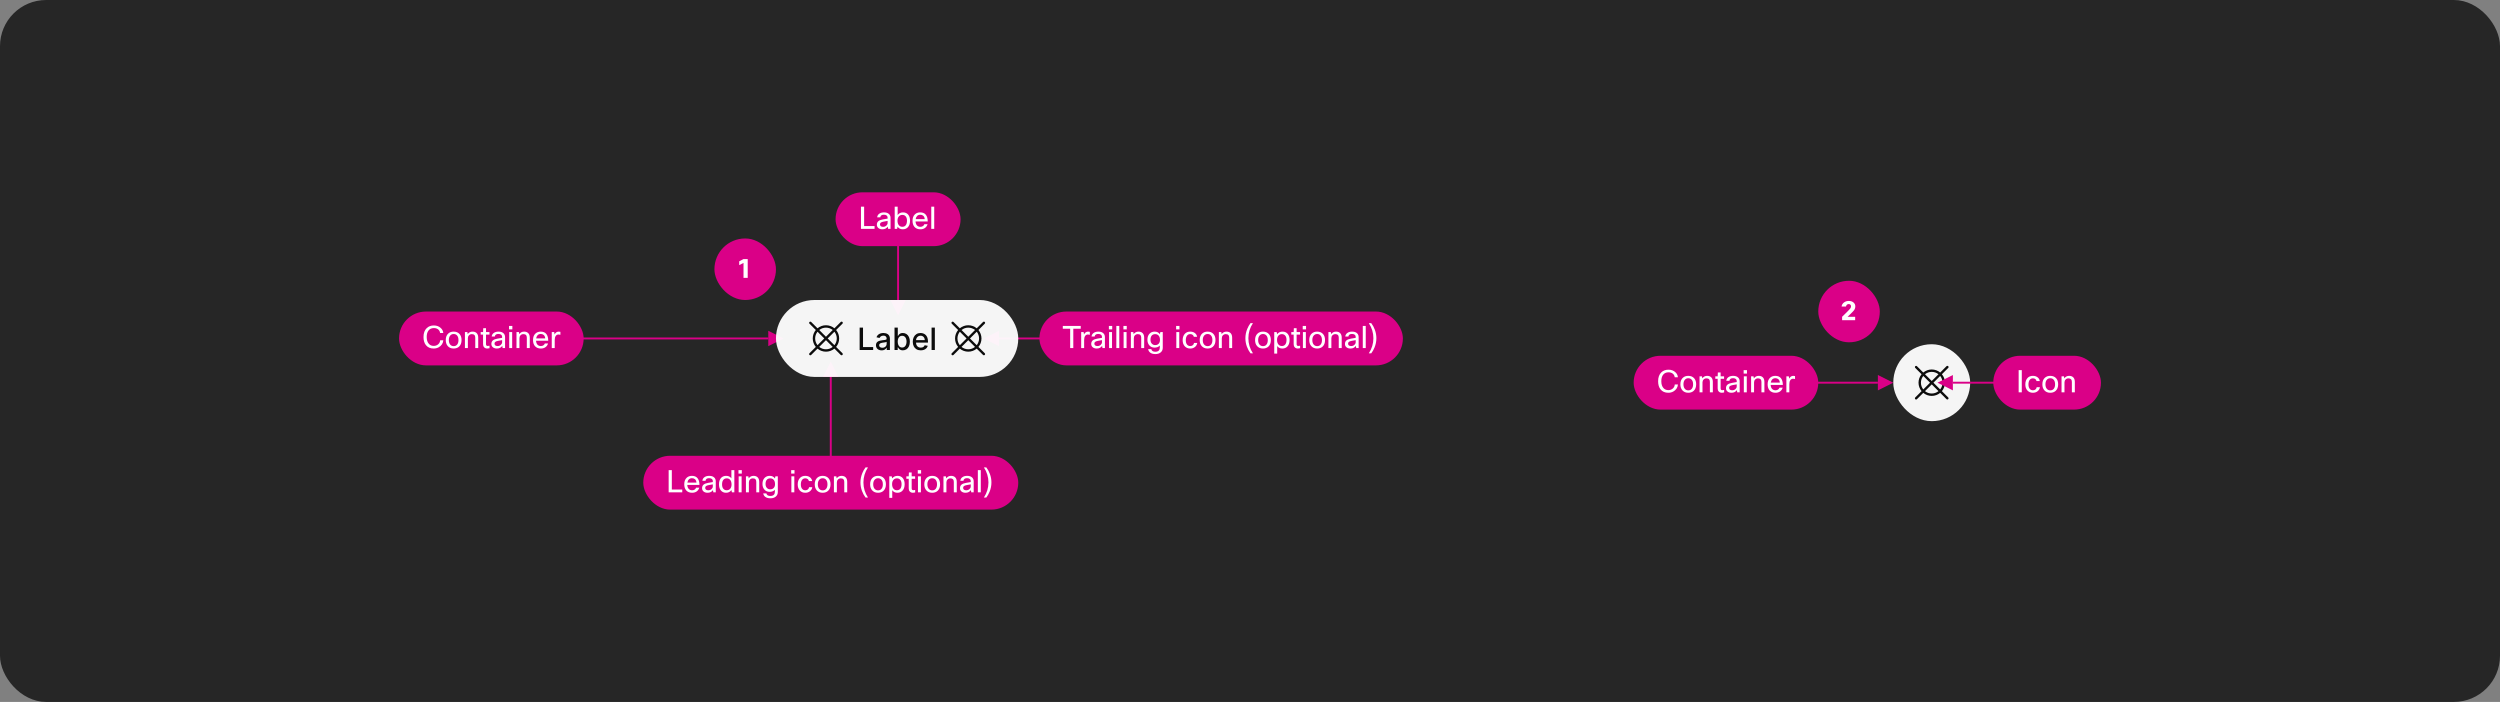 <svg width="1300" height="365" viewBox="0 0 1300 365" fill="none" xmlns="http://www.w3.org/2000/svg">
<rect x="0" y="0" width="1300" height="365" fill="#808080" stroke="none"/>
<rect width="1300" height="365" rx="24" fill="#262626"/>
<rect x="371.5" y="124" width="32" height="32" rx="16" fill="#DA0087"/>
<path d="M386.626 144.5V136.716L384.386 137.864V135.89L386.64 134.7H388.81V144.5H386.626Z" fill="white"/>
<path d="M295.5 176H399.5" stroke="#DA0087"/>
<path d="M407.5 176L399.5 172V180L407.5 176Z" fill="#DA0087"/>
<rect x="207.5" y="162" width="96" height="28" rx="14" fill="#DA0087"/>
<path d="M225.532 179.864C226.524 179.864 227.34 179.549 227.98 178.92C228.535 178.376 228.833 177.715 228.876 176.936H230.524C230.481 177.693 230.247 178.397 229.82 179.048C229.383 179.709 228.801 180.232 228.076 180.616C227.297 181.032 226.439 181.24 225.5 181.24C223.761 181.24 222.417 180.648 221.468 179.464C220.636 178.419 220.22 177.011 220.22 175.24C220.22 173.213 220.791 171.661 221.932 170.584C222.881 169.688 224.113 169.24 225.628 169.24C227.068 169.24 228.263 169.683 229.212 170.568C230.001 171.293 230.433 172.163 230.508 173.176H228.86C228.753 172.333 228.375 171.677 227.724 171.208C227.148 170.803 226.449 170.6 225.628 170.6C224.401 170.6 223.457 171.037 222.796 171.912C222.188 172.712 221.884 173.821 221.884 175.24C221.884 176.797 222.268 177.992 223.036 178.824C223.676 179.517 224.508 179.864 225.532 179.864ZM231.796 176.84C231.796 175.315 232.25 174.163 233.156 173.384C233.882 172.755 234.799 172.44 235.908 172.44C237.199 172.44 238.212 172.851 238.948 173.672C239.652 174.44 240.004 175.496 240.004 176.84C240.004 178.344 239.562 179.491 238.676 180.28C237.951 180.92 237.023 181.24 235.892 181.24C234.602 181.24 233.583 180.813 232.836 179.96C232.143 179.181 231.796 178.141 231.796 176.84ZM233.396 176.84C233.396 177.907 233.668 178.723 234.212 179.288C234.66 179.757 235.231 179.992 235.924 179.992C236.735 179.992 237.359 179.688 237.796 179.08C238.202 178.525 238.404 177.779 238.404 176.84C238.404 175.752 238.138 174.931 237.604 174.376C237.167 173.917 236.602 173.688 235.908 173.688C235.108 173.688 234.484 173.992 234.036 174.6C233.61 175.155 233.396 175.901 233.396 176.84ZM243.297 181H241.761V172.68H243.025L243.201 173.736C243.819 172.872 244.662 172.44 245.729 172.44C246.71 172.44 247.462 172.744 247.985 173.352C248.443 173.896 248.673 174.637 248.673 175.576V181H247.137V175.592C247.137 174.365 246.545 173.752 245.361 173.752C244.742 173.752 244.235 173.965 243.841 174.392C243.478 174.776 243.297 175.267 243.297 175.864V181ZM254.551 179.768V181.08C254.156 181.187 253.777 181.24 253.415 181.24C252.647 181.24 252.071 181 251.687 180.52C251.356 180.125 251.191 179.597 251.191 178.936V173.992H249.959V172.68H251.191L251.287 170.68H252.727V172.68H254.519V173.992H252.727V178.968C252.727 179.587 253.02 179.896 253.607 179.896C253.884 179.896 254.199 179.853 254.551 179.768ZM257.307 175H255.675C255.76 174.168 256.155 173.523 256.859 173.064C257.488 172.648 258.283 172.44 259.243 172.44C260.384 172.44 261.259 172.739 261.867 173.336C262.379 173.848 262.635 174.509 262.635 175.32V181H261.371L261.179 179.864C260.528 180.781 259.6 181.24 258.395 181.24C257.446 181.24 256.704 180.984 256.171 180.472C255.734 180.045 255.515 179.507 255.515 178.856C255.515 178.035 255.798 177.4 256.363 176.952C256.864 176.557 257.632 176.269 258.667 176.088L261.099 175.672V175.256C261.099 174.712 260.912 174.301 260.539 174.024C260.208 173.779 259.755 173.656 259.179 173.656C258.048 173.656 257.424 174.104 257.307 175ZM258.763 179.944C259.414 179.944 259.979 179.731 260.459 179.304C260.886 178.909 261.099 178.456 261.099 177.944V176.872L259.035 177.24C258.278 177.368 257.76 177.565 257.483 177.832C257.259 178.045 257.147 178.333 257.147 178.696C257.147 179.101 257.286 179.411 257.563 179.624C257.84 179.837 258.24 179.944 258.763 179.944ZM266.424 171.288H264.696V169.48H266.424V171.288ZM266.328 181H264.792V172.68H266.328V181ZM270.109 181H268.573V172.68H269.837L270.013 173.736C270.632 172.872 271.474 172.44 272.541 172.44C273.522 172.44 274.274 172.744 274.797 173.352C275.256 173.896 275.485 174.637 275.485 175.576V181H273.949V175.592C273.949 174.365 273.357 173.752 272.173 173.752C271.554 173.752 271.048 173.965 270.653 174.392C270.29 174.776 270.109 175.267 270.109 175.864V181ZM283.315 178.6H284.979C284.745 179.443 284.281 180.104 283.587 180.584C282.937 181.021 282.158 181.24 281.251 181.24C279.939 181.24 278.915 180.824 278.179 179.992C277.507 179.213 277.171 178.163 277.171 176.84C277.171 175.336 277.598 174.195 278.451 173.416C279.155 172.765 280.062 172.44 281.171 172.44C282.473 172.44 283.454 172.861 284.115 173.704C284.755 174.515 285.075 175.672 285.075 177.176H278.739C278.803 178.157 279.102 178.888 279.635 179.368C280.073 179.752 280.627 179.944 281.299 179.944C281.822 179.944 282.275 179.8 282.659 179.512C282.979 179.267 283.198 178.963 283.315 178.6ZM281.203 173.672C280.521 173.672 279.971 173.885 279.555 174.312C279.161 174.707 278.91 175.256 278.803 175.96H283.507C283.454 175.16 283.187 174.563 282.707 174.168C282.323 173.837 281.822 173.672 281.203 173.672ZM288.453 181H286.917V172.68H288.181L288.389 173.912C288.858 172.931 289.562 172.44 290.501 172.44C290.81 172.44 291.114 172.477 291.413 172.552V174.088C291.05 173.992 290.725 173.944 290.437 173.944C289.818 173.944 289.333 174.195 288.981 174.696C288.629 175.197 288.453 175.907 288.453 176.824V181Z" fill="white"/>
<path d="M467 120V156" stroke="#DA0087"/>
<path d="M467 164L463 156H471L467 164Z" fill="#DA0087"/>
<rect x="434.5" y="100" width="65" height="28" rx="14" fill="#DA0087"/>
<path d="M447.7 107.48H449.348V117.544H454.772V119H447.7V107.48ZM457.76 113H456.128C456.213 112.168 456.608 111.523 457.312 111.064C457.941 110.648 458.736 110.44 459.696 110.44C460.837 110.44 461.712 110.739 462.32 111.336C462.832 111.848 463.088 112.509 463.088 113.32V119H461.824L461.632 117.864C460.981 118.781 460.053 119.24 458.848 119.24C457.899 119.24 457.157 118.984 456.624 118.472C456.187 118.045 455.968 117.507 455.968 116.856C455.968 116.035 456.251 115.4 456.816 114.952C457.317 114.557 458.085 114.269 459.12 114.088L461.552 113.672V113.256C461.552 112.712 461.365 112.301 460.992 112.024C460.661 111.779 460.208 111.656 459.632 111.656C458.501 111.656 457.877 112.104 457.76 113ZM459.216 117.944C459.867 117.944 460.432 117.731 460.912 117.304C461.339 116.909 461.552 116.456 461.552 115.944V114.872L459.488 115.24C458.731 115.368 458.213 115.565 457.936 115.832C457.712 116.045 457.6 116.333 457.6 116.696C457.6 117.101 457.739 117.411 458.016 117.624C458.293 117.837 458.693 117.944 459.216 117.944ZM466.509 119H465.245V107.48H466.781V111.832C467.432 110.904 468.36 110.44 469.565 110.44C470.76 110.44 471.688 110.867 472.349 111.72C472.936 112.488 473.229 113.507 473.229 114.776C473.229 116.28 472.829 117.432 472.029 118.232C471.357 118.904 470.498 119.24 469.453 119.24C468.269 119.24 467.368 118.792 466.749 117.896L466.509 119ZM471.629 114.744C471.629 113.699 471.368 112.915 470.845 112.392C470.429 111.965 469.885 111.752 469.213 111.752C468.434 111.752 467.816 112.035 467.357 112.6C466.92 113.144 466.701 113.859 466.701 114.744C466.701 115.811 466.962 116.627 467.485 117.192C467.922 117.683 468.498 117.928 469.213 117.928C470.013 117.928 470.621 117.635 471.037 117.048C471.432 116.504 471.629 115.736 471.629 114.744ZM480.659 116.6H482.323C482.088 117.443 481.624 118.104 480.931 118.584C480.28 119.021 479.502 119.24 478.595 119.24C477.283 119.24 476.259 118.824 475.523 117.992C474.851 117.213 474.515 116.163 474.515 114.84C474.515 113.336 474.942 112.195 475.795 111.416C476.499 110.765 477.406 110.44 478.515 110.44C479.816 110.44 480.798 110.861 481.459 111.704C482.099 112.515 482.419 113.672 482.419 115.176H476.083C476.147 116.157 476.446 116.888 476.979 117.368C477.416 117.752 477.971 117.944 478.643 117.944C479.166 117.944 479.619 117.8 480.003 117.512C480.323 117.267 480.542 116.963 480.659 116.6ZM478.547 111.672C477.864 111.672 477.315 111.885 476.899 112.312C476.504 112.707 476.254 113.256 476.147 113.96H480.851C480.798 113.16 480.531 112.563 480.051 112.168C479.667 111.837 479.166 111.672 478.547 111.672ZM485.797 107.48V119H484.261V107.48H485.797Z" fill="white"/>
<path d="M432 245V196" stroke="#DA0087"/>
<path d="M432 188L428 196H436L432 188Z" fill="#DA0087"/>
<rect x="334.5" y="237" width="195" height="28" rx="14" fill="#DA0087"/>
<path d="M347.7 244.48H349.348V254.544H354.772V256H347.7V244.48ZM361.956 253.6H363.62C363.385 254.443 362.921 255.104 362.228 255.584C361.577 256.021 360.799 256.24 359.892 256.24C358.58 256.24 357.556 255.824 356.82 254.992C356.148 254.213 355.812 253.163 355.812 251.84C355.812 250.336 356.239 249.195 357.092 248.416C357.796 247.765 358.703 247.44 359.812 247.44C361.113 247.44 362.095 247.861 362.756 248.704C363.396 249.515 363.716 250.672 363.716 252.176H357.38C357.444 253.157 357.743 253.888 358.276 254.368C358.713 254.752 359.268 254.944 359.94 254.944C360.463 254.944 360.916 254.8 361.3 254.512C361.62 254.267 361.839 253.963 361.956 253.6ZM359.844 248.672C359.161 248.672 358.612 248.885 358.196 249.312C357.801 249.707 357.551 250.256 357.444 250.96H362.148C362.095 250.16 361.828 249.563 361.348 249.168C360.964 248.837 360.463 248.672 359.844 248.672ZM366.87 250H365.238C365.323 249.168 365.718 248.523 366.422 248.064C367.051 247.648 367.846 247.44 368.806 247.44C369.947 247.44 370.822 247.739 371.43 248.336C371.942 248.848 372.198 249.509 372.198 250.32V256H370.934L370.742 254.864C370.091 255.781 369.163 256.24 367.958 256.24C367.008 256.24 366.267 255.984 365.734 255.472C365.296 255.045 365.078 254.507 365.078 253.856C365.078 253.035 365.36 252.4 365.926 251.952C366.427 251.557 367.195 251.269 368.23 251.088L370.662 250.672V250.256C370.662 249.712 370.475 249.301 370.102 249.024C369.771 248.779 369.318 248.656 368.742 248.656C367.611 248.656 366.987 249.104 366.87 250ZM368.326 254.944C368.976 254.944 369.542 254.731 370.022 254.304C370.448 253.909 370.662 253.456 370.662 252.944V251.872L368.598 252.24C367.84 252.368 367.323 252.565 367.046 252.832C366.822 253.045 366.71 253.333 366.71 253.696C366.71 254.101 366.848 254.411 367.126 254.624C367.403 254.837 367.803 254.944 368.326 254.944ZM381.858 256H380.594L380.322 254.832C379.682 255.771 378.76 256.24 377.554 256.24C376.392 256.24 375.474 255.819 374.802 254.976C374.184 254.197 373.874 253.168 373.874 251.888C373.874 250.341 374.269 249.179 375.058 248.4C375.72 247.76 376.584 247.44 377.65 247.44C378.802 247.44 379.693 247.872 380.322 248.736V244.48H381.858V256ZM375.474 251.92C375.474 252.955 375.73 253.739 376.242 254.272C376.669 254.709 377.218 254.928 377.89 254.928C378.722 254.928 379.368 254.613 379.826 253.984C380.21 253.44 380.402 252.757 380.402 251.936C380.402 250.859 380.146 250.037 379.634 249.472C379.197 248.992 378.616 248.752 377.89 248.752C377.08 248.752 376.466 249.045 376.05 249.632C375.666 250.165 375.474 250.928 375.474 251.92ZM385.736 246.288H384.008V244.48H385.736V246.288ZM385.64 256H384.104V247.68H385.64V256ZM389.422 256H387.886V247.68H389.15L389.326 248.736C389.944 247.872 390.787 247.44 391.854 247.44C392.835 247.44 393.587 247.744 394.11 248.352C394.568 248.896 394.798 249.637 394.798 250.576V256H393.262V250.592C393.262 249.365 392.67 248.752 391.486 248.752C390.867 248.752 390.36 248.965 389.966 249.392C389.603 249.776 389.422 250.267 389.422 250.864V256ZM396.868 256.56H398.516C398.59 256.987 398.804 257.317 399.156 257.552C399.518 257.787 399.993 257.904 400.58 257.904C401.401 257.904 402.014 257.691 402.42 257.264C402.761 256.901 402.932 256.395 402.932 255.744V254.672C402.313 255.397 401.39 255.76 400.164 255.76C399.054 255.76 398.153 255.36 397.46 254.56C396.809 253.813 396.484 252.843 396.484 251.648C396.484 250.261 396.878 249.189 397.668 248.432C398.34 247.771 399.204 247.44 400.26 247.44C401.454 247.44 402.356 247.888 402.964 248.784L403.204 247.68H404.468V255.824C404.468 256.869 404.089 257.691 403.332 258.288C402.649 258.843 401.748 259.12 400.628 259.12C399.465 259.12 398.553 258.859 397.892 258.336C397.337 257.899 396.996 257.307 396.868 256.56ZM398.084 251.68C398.084 252.587 398.35 253.296 398.884 253.808C399.321 254.235 399.86 254.448 400.5 254.448C401.342 254.448 401.988 254.171 402.436 253.616C402.82 253.147 403.012 252.517 403.012 251.728C403.012 250.715 402.75 249.941 402.228 249.408C401.79 248.971 401.214 248.752 400.5 248.752C399.71 248.752 399.102 249.024 398.676 249.568C398.281 250.08 398.084 250.784 398.084 251.68ZM413.143 246.288H411.415V244.48H413.143V246.288ZM413.047 256H411.511V247.68H413.047V256ZM420.716 253.328H422.396C422.268 254.224 421.847 254.944 421.132 255.488C420.481 255.989 419.687 256.24 418.748 256.24C417.521 256.24 416.545 255.819 415.82 254.976C415.148 254.197 414.812 253.173 414.812 251.904C414.812 250.432 415.217 249.291 416.028 248.48C416.721 247.787 417.623 247.44 418.732 247.44C419.756 247.44 420.599 247.712 421.26 248.256C421.847 248.736 422.204 249.365 422.332 250.144H420.636C420.529 249.696 420.311 249.349 419.98 249.104C419.66 248.859 419.255 248.736 418.764 248.736C418.007 248.736 417.425 249.035 417.02 249.632C416.636 250.187 416.444 250.96 416.444 251.952C416.444 252.987 416.7 253.771 417.212 254.304C417.617 254.731 418.14 254.944 418.78 254.944C419.335 254.944 419.788 254.784 420.14 254.464C420.449 254.187 420.641 253.808 420.716 253.328ZM423.671 251.84C423.671 250.315 424.125 249.163 425.031 248.384C425.757 247.755 426.674 247.44 427.783 247.44C429.074 247.44 430.087 247.851 430.823 248.672C431.527 249.44 431.879 250.496 431.879 251.84C431.879 253.344 431.437 254.491 430.551 255.28C429.826 255.92 428.898 256.24 427.767 256.24C426.477 256.24 425.458 255.813 424.711 254.96C424.018 254.181 423.671 253.141 423.671 251.84ZM425.271 251.84C425.271 252.907 425.543 253.723 426.087 254.288C426.535 254.757 427.106 254.992 427.799 254.992C428.61 254.992 429.234 254.688 429.671 254.08C430.077 253.525 430.279 252.779 430.279 251.84C430.279 250.752 430.013 249.931 429.479 249.376C429.042 248.917 428.477 248.688 427.783 248.688C426.983 248.688 426.359 248.992 425.911 249.6C425.485 250.155 425.271 250.901 425.271 251.84ZM435.172 256H433.636V247.68H434.9L435.076 248.736C435.694 247.872 436.537 247.44 437.604 247.44C438.585 247.44 439.337 247.744 439.86 248.352C440.318 248.896 440.548 249.637 440.548 250.576V256H439.012V250.592C439.012 249.365 438.42 248.752 437.236 248.752C436.617 248.752 436.11 248.965 435.716 249.392C435.353 249.776 435.172 250.267 435.172 250.864V256ZM448.983 250.88C448.983 253.696 449.772 256.309 451.351 258.72H450.087C449.287 257.664 448.657 256.496 448.199 255.216C447.687 253.808 447.431 252.363 447.431 250.88C447.431 249.205 447.756 247.584 448.407 246.016C448.844 244.939 449.404 243.947 450.087 243.04H451.351C449.772 245.451 448.983 248.064 448.983 250.88ZM452.468 251.84C452.468 250.315 452.921 249.163 453.828 248.384C454.553 247.755 455.471 247.44 456.58 247.44C457.871 247.44 458.884 247.851 459.62 248.672C460.324 249.44 460.676 250.496 460.676 251.84C460.676 253.344 460.233 254.491 459.348 255.28C458.623 255.92 457.695 256.24 456.564 256.24C455.273 256.24 454.255 255.813 453.508 254.96C452.815 254.181 452.468 253.141 452.468 251.84ZM454.068 251.84C454.068 252.907 454.34 253.723 454.884 254.288C455.332 254.757 455.903 254.992 456.596 254.992C457.407 254.992 458.031 254.688 458.468 254.08C458.873 253.525 459.076 252.779 459.076 251.84C459.076 250.752 458.809 249.931 458.276 249.376C457.839 248.917 457.273 248.688 456.58 248.688C455.78 248.688 455.156 248.992 454.708 249.6C454.281 250.155 454.068 250.901 454.068 251.84ZM462.433 247.68H463.697L463.937 248.768C464.619 247.883 465.558 247.44 466.753 247.44C467.947 247.44 468.875 247.867 469.536 248.72C470.123 249.488 470.417 250.507 470.417 251.776C470.417 253.28 470.017 254.432 469.217 255.232C468.545 255.904 467.686 256.24 466.641 256.24C465.457 256.24 464.566 255.803 463.969 254.928V258.88H462.433V247.68ZM468.817 251.744C468.817 250.699 468.555 249.915 468.033 249.392C467.617 248.965 467.073 248.752 466.401 248.752C465.622 248.752 465.003 249.035 464.545 249.6C464.107 250.144 463.889 250.859 463.889 251.744C463.889 252.811 464.15 253.627 464.673 254.192C465.11 254.683 465.686 254.928 466.401 254.928C467.201 254.928 467.809 254.635 468.225 254.048C468.619 253.504 468.817 252.736 468.817 251.744ZM475.895 254.768V256.08C475.5 256.187 475.121 256.24 474.759 256.24C473.991 256.24 473.415 256 473.031 255.52C472.7 255.125 472.535 254.597 472.535 253.936V248.992H471.303V247.68H472.535L472.631 245.68H474.071V247.68H475.863V248.992H474.071V253.968C474.071 254.587 474.364 254.896 474.951 254.896C475.228 254.896 475.543 254.853 475.895 254.768ZM478.971 246.288H477.243V244.48H478.971V246.288ZM478.875 256H477.339V247.68H478.875V256ZM480.64 251.84C480.64 250.315 481.093 249.163 482 248.384C482.725 247.755 483.643 247.44 484.752 247.44C486.043 247.44 487.056 247.851 487.792 248.672C488.496 249.44 488.848 250.496 488.848 251.84C488.848 253.344 488.405 254.491 487.52 255.28C486.795 255.92 485.867 256.24 484.736 256.24C483.445 256.24 482.427 255.813 481.68 254.96C480.987 254.181 480.64 253.141 480.64 251.84ZM482.24 251.84C482.24 252.907 482.512 253.723 483.056 254.288C483.504 254.757 484.075 254.992 484.768 254.992C485.579 254.992 486.203 254.688 486.64 254.08C487.045 253.525 487.248 252.779 487.248 251.84C487.248 250.752 486.981 249.931 486.448 249.376C486.011 248.917 485.445 248.688 484.752 248.688C483.952 248.688 483.328 248.992 482.88 249.6C482.453 250.155 482.24 250.901 482.24 251.84ZM492.14 256H490.604V247.68H491.868L492.044 248.736C492.663 247.872 493.506 247.44 494.572 247.44C495.554 247.44 496.306 247.744 496.828 248.352C497.287 248.896 497.516 249.637 497.516 250.576V256H495.98V250.592C495.98 249.365 495.388 248.752 494.204 248.752C493.586 248.752 493.079 248.965 492.684 249.392C492.322 249.776 492.14 250.267 492.14 250.864V256ZM500.995 250H499.363C499.448 249.168 499.843 248.523 500.547 248.064C501.176 247.648 501.971 247.44 502.931 247.44C504.072 247.44 504.947 247.739 505.555 248.336C506.067 248.848 506.323 249.509 506.323 250.32V256H505.059L504.867 254.864C504.216 255.781 503.288 256.24 502.083 256.24C501.133 256.24 500.392 255.984 499.859 255.472C499.421 255.045 499.203 254.507 499.203 253.856C499.203 253.035 499.485 252.4 500.051 251.952C500.552 251.557 501.32 251.269 502.355 251.088L504.787 250.672V250.256C504.787 249.712 504.6 249.301 504.227 249.024C503.896 248.779 503.443 248.656 502.867 248.656C501.736 248.656 501.112 249.104 500.995 250ZM502.451 254.944C503.101 254.944 503.667 254.731 504.147 254.304C504.573 253.909 504.787 253.456 504.787 252.944V251.872L502.723 252.24C501.965 252.368 501.448 252.565 501.171 252.832C500.947 253.045 500.835 253.333 500.835 253.696C500.835 254.101 500.973 254.411 501.251 254.624C501.528 254.837 501.928 254.944 502.451 254.944ZM510.015 244.48V256H508.479V244.48H510.015ZM513.989 250.88C513.989 248.064 513.199 245.451 511.621 243.04H512.885C513.685 244.096 514.314 245.264 514.773 246.544C515.285 247.952 515.541 249.397 515.541 250.88C515.541 252.555 515.215 254.176 514.565 255.744C514.127 256.821 513.567 257.813 512.885 258.72H511.621C513.199 256.309 513.989 253.696 513.989 250.88Z" fill="white"/>
<path d="M548.5 176H519.5" stroke="#DA0087"/>
<path d="M511.5 176L519.5 172V180L511.5 176Z" fill="#DA0087"/>
<rect x="540.5" y="162" width="189" height="28" rx="14" fill="#DA0087"/>
<path d="M561.988 169.48V170.936H558.116V181H556.484V170.936H552.66V169.48H561.988ZM563.75 181H562.214V172.68H563.478L563.686 173.912C564.155 172.931 564.859 172.44 565.798 172.44C566.107 172.44 566.411 172.477 566.71 172.552V174.088C566.347 173.992 566.022 173.944 565.734 173.944C565.115 173.944 564.63 174.195 564.278 174.696C563.926 175.197 563.75 175.907 563.75 176.824V181ZM569.229 175H567.597C567.682 174.168 568.077 173.523 568.781 173.064C569.41 172.648 570.205 172.44 571.165 172.44C572.306 172.44 573.181 172.739 573.789 173.336C574.301 173.848 574.557 174.509 574.557 175.32V181H573.293L573.101 179.864C572.45 180.781 571.522 181.24 570.317 181.24C569.368 181.24 568.626 180.984 568.093 180.472C567.656 180.045 567.437 179.507 567.437 178.856C567.437 178.035 567.72 177.4 568.285 176.952C568.786 176.557 569.554 176.269 570.589 176.088L573.021 175.672V175.256C573.021 174.712 572.834 174.301 572.461 174.024C572.13 173.779 571.677 173.656 571.101 173.656C569.97 173.656 569.346 174.104 569.229 175ZM570.685 179.944C571.336 179.944 571.901 179.731 572.381 179.304C572.808 178.909 573.021 178.456 573.021 177.944V176.872L570.957 177.24C570.2 177.368 569.682 177.565 569.405 177.832C569.181 178.045 569.069 178.333 569.069 178.696C569.069 179.101 569.208 179.411 569.485 179.624C569.762 179.837 570.162 179.944 570.685 179.944ZM578.346 171.288H576.618V169.48H578.346V171.288ZM578.25 181H576.714V172.68H578.25V181ZM582.031 169.48V181H580.495V169.48H582.031ZM585.908 171.288H584.18V169.48H585.908V171.288ZM585.812 181H584.276V172.68H585.812V181ZM589.594 181H588.058V172.68H589.322L589.498 173.736C590.116 172.872 590.959 172.44 592.026 172.44C593.007 172.44 593.759 172.744 594.282 173.352C594.74 173.896 594.97 174.637 594.97 175.576V181H593.434V175.592C593.434 174.365 592.842 173.752 591.658 173.752C591.039 173.752 590.532 173.965 590.138 174.392C589.775 174.776 589.594 175.267 589.594 175.864V181ZM597.04 181.56H598.688C598.762 181.987 598.976 182.317 599.328 182.552C599.69 182.787 600.165 182.904 600.752 182.904C601.573 182.904 602.186 182.691 602.592 182.264C602.933 181.901 603.104 181.395 603.104 180.744V179.672C602.485 180.397 601.562 180.76 600.336 180.76C599.226 180.76 598.325 180.36 597.632 179.56C596.981 178.813 596.656 177.843 596.656 176.648C596.656 175.261 597.05 174.189 597.84 173.432C598.512 172.771 599.376 172.44 600.432 172.44C601.626 172.44 602.528 172.888 603.136 173.784L603.376 172.68H604.64V180.824C604.64 181.869 604.261 182.691 603.504 183.288C602.821 183.843 601.92 184.12 600.8 184.12C599.637 184.12 598.725 183.859 598.064 183.336C597.509 182.899 597.168 182.307 597.04 181.56ZM598.256 176.68C598.256 177.587 598.522 178.296 599.056 178.808C599.493 179.235 600.032 179.448 600.672 179.448C601.514 179.448 602.16 179.171 602.608 178.616C602.992 178.147 603.184 177.517 603.184 176.728C603.184 175.715 602.922 174.941 602.4 174.408C601.962 173.971 601.386 173.752 600.672 173.752C599.882 173.752 599.274 174.024 598.848 174.568C598.453 175.08 598.256 175.784 598.256 176.68ZM613.315 171.288H611.587V169.48H613.315V171.288ZM613.219 181H611.683V172.68H613.219V181ZM620.888 178.328H622.568C622.44 179.224 622.018 179.944 621.304 180.488C620.653 180.989 619.858 181.24 618.92 181.24C617.693 181.24 616.717 180.819 615.992 179.976C615.32 179.197 614.984 178.173 614.984 176.904C614.984 175.432 615.389 174.291 616.2 173.48C616.893 172.787 617.794 172.44 618.904 172.44C619.928 172.44 620.77 172.712 621.432 173.256C622.018 173.736 622.376 174.365 622.504 175.144H620.808C620.701 174.696 620.482 174.349 620.152 174.104C619.832 173.859 619.426 173.736 618.936 173.736C618.178 173.736 617.597 174.035 617.192 174.632C616.808 175.187 616.616 175.96 616.616 176.952C616.616 177.987 616.872 178.771 617.384 179.304C617.789 179.731 618.312 179.944 618.952 179.944C619.506 179.944 619.96 179.784 620.312 179.464C620.621 179.187 620.813 178.808 620.888 178.328ZM623.843 176.84C623.843 175.315 624.296 174.163 625.203 173.384C625.928 172.755 626.846 172.44 627.955 172.44C629.246 172.44 630.259 172.851 630.995 173.672C631.699 174.44 632.051 175.496 632.051 176.84C632.051 178.344 631.608 179.491 630.723 180.28C629.998 180.92 629.07 181.24 627.939 181.24C626.648 181.24 625.63 180.813 624.883 179.96C624.19 179.181 623.843 178.141 623.843 176.84ZM625.443 176.84C625.443 177.907 625.715 178.723 626.259 179.288C626.707 179.757 627.278 179.992 627.971 179.992C628.782 179.992 629.406 179.688 629.843 179.08C630.248 178.525 630.451 177.779 630.451 176.84C630.451 175.752 630.184 174.931 629.651 174.376C629.214 173.917 628.648 173.688 627.955 173.688C627.155 173.688 626.531 173.992 626.083 174.6C625.656 175.155 625.443 175.901 625.443 176.84ZM635.344 181H633.808V172.68H635.072L635.248 173.736C635.866 172.872 636.709 172.44 637.776 172.44C638.757 172.44 639.509 172.744 640.032 173.352C640.49 173.896 640.72 174.637 640.72 175.576V181H639.184V175.592C639.184 174.365 638.592 173.752 637.408 173.752C636.789 173.752 636.282 173.965 635.888 174.392C635.525 174.776 635.344 175.267 635.344 175.864V181ZM649.155 175.88C649.155 178.696 649.944 181.309 651.523 183.72H650.259C649.459 182.664 648.829 181.496 648.371 180.216C647.859 178.808 647.603 177.363 647.603 175.88C647.603 174.205 647.928 172.584 648.579 171.016C649.016 169.939 649.576 168.947 650.259 168.04H651.523C649.944 170.451 649.155 173.064 649.155 175.88ZM652.64 176.84C652.64 175.315 653.093 174.163 654 173.384C654.725 172.755 655.643 172.44 656.752 172.44C658.043 172.44 659.056 172.851 659.792 173.672C660.496 174.44 660.848 175.496 660.848 176.84C660.848 178.344 660.405 179.491 659.52 180.28C658.795 180.92 657.867 181.24 656.736 181.24C655.445 181.24 654.427 180.813 653.68 179.96C652.987 179.181 652.64 178.141 652.64 176.84ZM654.24 176.84C654.24 177.907 654.512 178.723 655.056 179.288C655.504 179.757 656.075 179.992 656.768 179.992C657.579 179.992 658.203 179.688 658.64 179.08C659.045 178.525 659.248 177.779 659.248 176.84C659.248 175.752 658.981 174.931 658.448 174.376C658.011 173.917 657.445 173.688 656.752 173.688C655.952 173.688 655.328 173.992 654.88 174.6C654.453 175.155 654.24 175.901 654.24 176.84ZM662.604 172.68H663.868L664.108 173.768C664.791 172.883 665.73 172.44 666.924 172.44C668.119 172.44 669.047 172.867 669.708 173.72C670.295 174.488 670.588 175.507 670.588 176.776C670.588 178.28 670.188 179.432 669.388 180.232C668.716 180.904 667.858 181.24 666.812 181.24C665.628 181.24 664.738 180.803 664.14 179.928V183.88H662.604V172.68ZM668.988 176.744C668.988 175.699 668.727 174.915 668.204 174.392C667.788 173.965 667.244 173.752 666.572 173.752C665.794 173.752 665.175 174.035 664.716 174.6C664.279 175.144 664.06 175.859 664.06 176.744C664.06 177.811 664.322 178.627 664.844 179.192C665.282 179.683 665.858 179.928 666.572 179.928C667.372 179.928 667.98 179.635 668.396 179.048C668.791 178.504 668.988 177.736 668.988 176.744ZM676.066 179.768V181.08C675.672 181.187 675.293 181.24 674.93 181.24C674.162 181.24 673.586 181 673.202 180.52C672.872 180.125 672.706 179.597 672.706 178.936V173.992H671.474V172.68H672.706L672.802 170.68H674.242V172.68H676.034V173.992H674.242V178.968C674.242 179.587 674.536 179.896 675.122 179.896C675.4 179.896 675.714 179.853 676.066 179.768ZM679.143 171.288H677.415V169.48H679.143V171.288ZM679.047 181H677.511V172.68H679.047V181ZM680.812 176.84C680.812 175.315 681.265 174.163 682.172 173.384C682.897 172.755 683.815 172.44 684.924 172.44C686.215 172.44 687.228 172.851 687.964 173.672C688.668 174.44 689.02 175.496 689.02 176.84C689.02 178.344 688.577 179.491 687.692 180.28C686.967 180.92 686.039 181.24 684.908 181.24C683.617 181.24 682.599 180.813 681.852 179.96C681.159 179.181 680.812 178.141 680.812 176.84ZM682.412 176.84C682.412 177.907 682.684 178.723 683.228 179.288C683.676 179.757 684.247 179.992 684.94 179.992C685.751 179.992 686.375 179.688 686.812 179.08C687.217 178.525 687.42 177.779 687.42 176.84C687.42 175.752 687.153 174.931 686.62 174.376C686.183 173.917 685.617 173.688 684.924 173.688C684.124 173.688 683.5 173.992 683.052 174.6C682.625 175.155 682.412 175.901 682.412 176.84ZM692.312 181H690.776V172.68H692.04L692.216 173.736C692.835 172.872 693.678 172.44 694.744 172.44C695.726 172.44 696.478 172.744 697 173.352C697.459 173.896 697.688 174.637 697.688 175.576V181H696.152V175.592C696.152 174.365 695.56 173.752 694.376 173.752C693.758 173.752 693.251 173.965 692.856 174.392C692.494 174.776 692.312 175.267 692.312 175.864V181ZM701.166 175H699.534C699.62 174.168 700.014 173.523 700.718 173.064C701.348 172.648 702.142 172.44 703.102 172.44C704.244 172.44 705.118 172.739 705.726 173.336C706.238 173.848 706.494 174.509 706.494 175.32V181H705.23L705.038 179.864C704.388 180.781 703.46 181.24 702.254 181.24C701.305 181.24 700.564 180.984 700.03 180.472C699.593 180.045 699.374 179.507 699.374 178.856C699.374 178.035 699.657 177.4 700.222 176.952C700.724 176.557 701.492 176.269 702.526 176.088L704.958 175.672V175.256C704.958 174.712 704.772 174.301 704.398 174.024C704.068 173.779 703.614 173.656 703.038 173.656C701.908 173.656 701.284 174.104 701.166 175ZM702.622 179.944C703.273 179.944 703.838 179.731 704.318 179.304C704.745 178.909 704.958 178.456 704.958 177.944V176.872L702.894 177.24C702.137 177.368 701.62 177.565 701.342 177.832C701.118 178.045 701.006 178.333 701.006 178.696C701.006 179.101 701.145 179.411 701.422 179.624C701.7 179.837 702.1 179.944 702.622 179.944ZM710.187 169.48V181H708.651V169.48H710.187ZM714.161 175.88C714.161 173.064 713.371 170.451 711.793 168.04H713.057C713.857 169.096 714.486 170.264 714.945 171.544C715.457 172.952 715.713 174.397 715.713 175.88C715.713 177.555 715.387 179.176 714.737 180.744C714.299 181.821 713.739 182.813 713.057 183.72H711.793C713.371 181.309 714.161 178.696 714.161 175.88Z" fill="white"/>
<rect x="403.5" y="156" width="126" height="40" rx="20" fill="white" fill-opacity="0.95"/>
<path d="M434.781 180.397C435.807 179.162 436.368 177.606 436.368 176C436.368 174.394 435.807 172.839 434.781 171.603L438.067 168.317C438.126 168.259 438.173 168.19 438.206 168.114C438.238 168.038 438.255 167.956 438.256 167.873C438.256 167.791 438.24 167.709 438.209 167.632C438.177 167.555 438.131 167.486 438.073 167.427C438.014 167.369 437.944 167.323 437.868 167.291C437.791 167.26 437.709 167.244 437.627 167.244C437.544 167.245 437.462 167.262 437.386 167.294C437.31 167.327 437.241 167.374 437.183 167.433L433.898 170.718C432.664 169.689 431.107 169.125 429.5 169.125C427.893 169.125 426.336 169.689 425.102 170.718L421.817 167.433C421.699 167.318 421.541 167.255 421.377 167.256C421.212 167.257 421.055 167.322 420.939 167.439C420.822 167.555 420.757 167.712 420.756 167.877C420.755 168.041 420.818 168.199 420.933 168.317L424.219 171.603C423.193 172.838 422.631 174.394 422.631 176C422.631 177.606 423.193 179.162 424.219 180.397L420.933 183.683C420.874 183.741 420.827 183.81 420.794 183.886C420.762 183.962 420.745 184.044 420.744 184.127C420.744 184.209 420.76 184.291 420.791 184.368C420.823 184.444 420.869 184.514 420.927 184.573C420.986 184.631 421.055 184.677 421.132 184.709C421.209 184.74 421.291 184.756 421.373 184.756C421.456 184.755 421.538 184.738 421.614 184.706C421.69 184.673 421.759 184.626 421.817 184.567L425.102 181.282C426.336 182.311 427.893 182.875 429.5 182.875C431.107 182.875 432.664 182.311 433.898 181.282L437.183 184.567C437.301 184.682 437.459 184.745 437.623 184.744C437.788 184.743 437.945 184.678 438.061 184.561C438.178 184.445 438.243 184.288 438.244 184.123C438.245 183.959 438.182 183.801 438.067 183.683L434.781 180.397ZM433.893 179.51L430.384 176L433.893 172.49C434.688 173.488 435.12 174.725 435.12 176C435.12 177.275 434.688 178.512 433.893 179.51ZM429.5 170.375C430.776 170.372 432.015 170.807 433.01 171.607L429.5 175.116L425.99 171.607C426.985 170.807 428.224 170.372 429.5 170.375ZM425.106 172.49L428.616 176L425.106 179.51C424.312 178.512 423.879 177.275 423.879 176C423.879 174.725 424.312 173.488 425.106 172.49ZM429.5 181.625C428.224 181.628 426.985 181.193 425.99 180.393L429.5 176.884L433.01 180.393C432.015 181.193 430.776 181.628 429.5 181.625Z" fill="black" fill-opacity="0.95"/>
<path d="M447.013 182V170.364H448.768V180.489H454.041V182H447.013ZM458.447 182.193C457.894 182.193 457.394 182.091 456.947 181.886C456.5 181.678 456.146 181.377 455.885 180.983C455.627 180.589 455.499 180.106 455.499 179.534C455.499 179.042 455.593 178.636 455.783 178.318C455.972 178 456.228 177.748 456.55 177.562C456.872 177.377 457.232 177.237 457.629 177.142C458.027 177.047 458.432 176.975 458.845 176.926C459.368 176.866 459.792 176.816 460.118 176.778C460.444 176.737 460.68 176.67 460.828 176.58C460.976 176.489 461.05 176.341 461.05 176.136V176.097C461.05 175.6 460.91 175.216 460.629 174.943C460.353 174.67 459.94 174.534 459.391 174.534C458.819 174.534 458.368 174.661 458.038 174.915C457.713 175.165 457.487 175.443 457.362 175.75L455.766 175.386C455.955 174.856 456.232 174.428 456.595 174.102C456.963 173.773 457.385 173.534 457.862 173.386C458.339 173.235 458.841 173.159 459.368 173.159C459.716 173.159 460.086 173.201 460.476 173.284C460.87 173.364 461.237 173.511 461.578 173.727C461.923 173.943 462.205 174.252 462.425 174.653C462.644 175.051 462.754 175.568 462.754 176.205V182H461.095V180.807H461.027C460.917 181.027 460.752 181.242 460.533 181.455C460.313 181.667 460.031 181.843 459.686 181.983C459.341 182.123 458.929 182.193 458.447 182.193ZM458.817 180.83C459.286 180.83 459.688 180.737 460.021 180.551C460.358 180.366 460.614 180.123 460.788 179.824C460.966 179.521 461.055 179.197 461.055 178.852V177.727C460.995 177.788 460.877 177.845 460.703 177.898C460.533 177.947 460.338 177.991 460.118 178.028C459.898 178.062 459.684 178.095 459.476 178.125C459.268 178.152 459.093 178.174 458.953 178.193C458.624 178.235 458.322 178.305 458.05 178.403C457.781 178.502 457.565 178.644 457.402 178.83C457.243 179.011 457.163 179.254 457.163 179.557C457.163 179.977 457.319 180.295 457.629 180.511C457.94 180.723 458.336 180.83 458.817 180.83ZM465.153 182V170.364H466.852V174.688H466.955C467.053 174.506 467.195 174.295 467.381 174.057C467.566 173.818 467.824 173.61 468.153 173.432C468.483 173.25 468.919 173.159 469.46 173.159C470.165 173.159 470.794 173.337 471.347 173.693C471.9 174.049 472.333 174.562 472.648 175.233C472.966 175.903 473.125 176.71 473.125 177.653C473.125 178.597 472.968 179.405 472.653 180.08C472.339 180.75 471.907 181.267 471.358 181.631C470.809 181.991 470.182 182.17 469.477 182.17C468.947 182.17 468.513 182.081 468.176 181.903C467.843 181.725 467.581 181.517 467.392 181.278C467.203 181.04 467.057 180.828 466.955 180.642H466.812V182H465.153ZM466.818 177.636C466.818 178.25 466.907 178.788 467.085 179.25C467.263 179.712 467.521 180.074 467.858 180.335C468.195 180.593 468.608 180.722 469.097 180.722C469.604 180.722 470.028 180.587 470.369 180.318C470.71 180.045 470.968 179.676 471.142 179.21C471.32 178.744 471.409 178.22 471.409 177.636C471.409 177.061 471.322 176.544 471.148 176.085C470.977 175.627 470.72 175.265 470.375 175C470.034 174.735 469.608 174.602 469.097 174.602C468.604 174.602 468.188 174.729 467.847 174.983C467.509 175.237 467.254 175.591 467.08 176.045C466.905 176.5 466.818 177.03 466.818 177.636ZM478.794 182.176C477.934 182.176 477.194 181.992 476.572 181.625C475.955 181.254 475.478 180.733 475.141 180.062C474.807 179.388 474.641 178.598 474.641 177.693C474.641 176.799 474.807 176.011 475.141 175.33C475.478 174.648 475.947 174.116 476.55 173.733C477.156 173.35 477.864 173.159 478.675 173.159C479.167 173.159 479.644 173.241 480.107 173.403C480.569 173.566 480.983 173.822 481.351 174.17C481.718 174.519 482.008 174.972 482.22 175.528C482.432 176.081 482.538 176.754 482.538 177.545V178.148H475.601V176.875H480.874C480.874 176.428 480.783 176.032 480.601 175.688C480.419 175.339 480.163 175.064 479.834 174.864C479.508 174.663 479.125 174.562 478.686 174.562C478.209 174.562 477.792 174.68 477.436 174.915C477.084 175.146 476.811 175.449 476.618 175.824C476.429 176.195 476.334 176.598 476.334 177.034V178.028C476.334 178.612 476.436 179.108 476.641 179.517C476.849 179.926 477.139 180.239 477.51 180.455C477.881 180.667 478.315 180.773 478.811 180.773C479.133 180.773 479.427 180.727 479.692 180.636C479.957 180.542 480.186 180.402 480.379 180.216C480.572 180.03 480.72 179.801 480.822 179.528L482.43 179.818C482.302 180.292 482.071 180.706 481.737 181.062C481.408 181.415 480.993 181.689 480.493 181.886C479.997 182.08 479.43 182.176 478.794 182.176ZM486.122 170.364V182H484.423V170.364H486.122Z" fill="black" fill-opacity="0.95"/>
<path d="M508.781 180.397C509.807 179.162 510.368 177.606 510.368 176C510.368 174.394 509.807 172.839 508.781 171.603L512.067 168.317C512.126 168.259 512.173 168.19 512.206 168.114C512.238 168.038 512.255 167.956 512.256 167.873C512.256 167.791 512.24 167.709 512.209 167.632C512.177 167.555 512.131 167.486 512.073 167.427C512.014 167.369 511.944 167.323 511.868 167.291C511.791 167.26 511.709 167.244 511.627 167.244C511.544 167.245 511.462 167.262 511.386 167.294C511.31 167.327 511.241 167.374 511.183 167.433L507.898 170.718C506.664 169.689 505.107 169.125 503.5 169.125C501.893 169.125 500.336 169.689 499.102 170.718L495.817 167.433C495.699 167.318 495.541 167.255 495.377 167.256C495.212 167.257 495.055 167.322 494.939 167.439C494.822 167.555 494.757 167.712 494.756 167.877C494.755 168.041 494.818 168.199 494.933 168.317L498.219 171.603C497.193 172.838 496.631 174.394 496.631 176C496.631 177.606 497.193 179.162 498.219 180.397L494.933 183.683C494.874 183.741 494.827 183.81 494.794 183.886C494.762 183.962 494.745 184.044 494.744 184.127C494.744 184.209 494.76 184.291 494.791 184.368C494.823 184.444 494.869 184.514 494.927 184.573C494.986 184.631 495.055 184.677 495.132 184.709C495.209 184.74 495.291 184.756 495.373 184.756C495.456 184.755 495.538 184.738 495.614 184.706C495.69 184.673 495.759 184.626 495.817 184.567L499.102 181.282C500.336 182.311 501.893 182.875 503.5 182.875C505.107 182.875 506.664 182.311 507.898 181.282L511.183 184.567C511.301 184.682 511.459 184.745 511.623 184.744C511.788 184.743 511.945 184.678 512.061 184.561C512.178 184.445 512.243 184.288 512.244 184.123C512.245 183.959 512.182 183.801 512.067 183.683L508.781 180.397ZM507.893 179.51L504.384 176L507.893 172.49C508.688 173.488 509.12 174.725 509.12 176C509.12 177.275 508.688 178.512 507.893 179.51ZM503.5 170.375C504.776 170.372 506.015 170.807 507.01 171.607L503.5 175.116L499.99 171.607C500.985 170.807 502.224 170.372 503.5 170.375ZM499.106 172.49L502.616 176L499.106 179.51C498.312 178.512 497.879 177.275 497.879 176C497.879 174.725 498.312 173.488 499.106 172.49ZM503.5 181.625C502.224 181.628 500.985 181.193 499.99 180.393L503.5 176.884L507.01 180.393C506.015 181.193 504.776 181.628 503.5 181.625Z" fill="black" fill-opacity="0.95"/>
<rect x="984.5" y="179" width="40" height="40" rx="20" fill="white" fill-opacity="0.95"/>
<path d="M1009.78 203.397C1010.81 202.162 1011.37 200.606 1011.37 199C1011.37 197.394 1010.81 195.839 1009.78 194.603L1013.07 191.317C1013.13 191.259 1013.17 191.19 1013.21 191.114C1013.24 191.038 1013.26 190.956 1013.26 190.873C1013.26 190.791 1013.24 190.709 1013.21 190.632C1013.18 190.555 1013.13 190.486 1013.07 190.427C1013.01 190.369 1012.94 190.323 1012.87 190.291C1012.79 190.26 1012.71 190.244 1012.63 190.244C1012.54 190.245 1012.46 190.262 1012.39 190.294C1012.31 190.327 1012.24 190.374 1012.18 190.433L1008.9 193.718C1007.66 192.689 1006.11 192.125 1004.5 192.125C1002.89 192.125 1001.34 192.689 1000.1 193.718L996.817 190.433C996.699 190.318 996.541 190.255 996.377 190.256C996.212 190.257 996.055 190.322 995.939 190.439C995.822 190.555 995.757 190.712 995.756 190.877C995.755 191.041 995.818 191.199 995.933 191.317L999.219 194.603C998.193 195.838 997.631 197.394 997.631 199C997.631 200.606 998.193 202.162 999.219 203.397L995.933 206.683C995.874 206.741 995.827 206.81 995.794 206.886C995.762 206.962 995.745 207.044 995.744 207.127C995.744 207.209 995.76 207.291 995.791 207.368C995.823 207.444 995.869 207.514 995.927 207.573C995.986 207.631 996.055 207.677 996.132 207.709C996.209 207.74 996.291 207.756 996.373 207.756C996.456 207.755 996.538 207.738 996.614 207.706C996.69 207.673 996.759 207.626 996.817 207.567L1000.1 204.282C1001.34 205.311 1002.89 205.875 1004.5 205.875C1006.11 205.875 1007.66 205.311 1008.9 204.282L1012.18 207.567C1012.3 207.682 1012.46 207.745 1012.62 207.744C1012.79 207.743 1012.95 207.678 1013.06 207.561C1013.18 207.445 1013.24 207.288 1013.24 207.123C1013.25 206.959 1013.18 206.801 1013.07 206.683L1009.78 203.397ZM1008.89 202.51L1005.38 199L1008.89 195.49C1009.69 196.488 1010.12 197.725 1010.12 199C1010.12 200.275 1009.69 201.512 1008.89 202.51ZM1004.5 193.375C1005.78 193.372 1007.01 193.807 1008.01 194.607L1004.5 198.116L1000.99 194.607C1001.98 193.807 1003.22 193.372 1004.5 193.375ZM1000.11 195.49L1003.62 199L1000.11 202.51C999.312 201.512 998.879 200.275 998.879 199C998.879 197.725 999.312 196.488 1000.11 195.49ZM1004.5 204.625C1003.22 204.628 1001.98 204.193 1000.99 203.393L1004.5 199.884L1008.01 203.393C1007.01 204.193 1005.78 204.628 1004.5 204.625Z" fill="black" fill-opacity="0.95"/>
<rect x="945.5" y="146" width="32" height="32" rx="16" fill="#DA0087"/>
<path d="M959.898 159.388H957.616C957.756 158.417 958.241 157.666 959.072 157.134C959.735 156.705 960.505 156.49 961.382 156.49C962.437 156.49 963.281 156.784 963.916 157.372C964.476 157.885 964.756 158.525 964.756 159.29C964.756 160.046 964.532 160.732 964.084 161.348C963.795 161.731 963.141 162.417 962.124 163.406L960.766 164.722H964.686V166.5H957.896V164.722L960.262 162.398L960.584 162.076C961.424 161.245 961.956 160.667 962.18 160.34C962.413 160.013 962.53 159.663 962.53 159.29C962.53 158.898 962.404 158.595 962.152 158.38C961.937 158.203 961.657 158.114 961.312 158.114C960.957 158.114 960.654 158.226 960.402 158.45C960.159 158.674 959.991 158.987 959.898 159.388Z" fill="white"/>
<path d="M1044.5 199H1015.5" stroke="#DA0087"/>
<path d="M1007.5 199L1015.5 195V203L1007.5 199Z" fill="#DA0087"/>
<rect x="1036.5" y="185" width="56" height="28" rx="14" fill="#DA0087"/>
<path d="M1049.7 192.48H1051.33V204H1049.7V192.48ZM1059.08 201.328H1060.76C1060.63 202.224 1060.21 202.944 1059.49 203.488C1058.84 203.989 1058.05 204.24 1057.11 204.24C1055.88 204.24 1054.9 203.819 1054.18 202.976C1053.51 202.197 1053.17 201.173 1053.17 199.904C1053.17 198.432 1053.58 197.291 1054.39 196.48C1055.08 195.787 1055.98 195.44 1057.09 195.44C1058.12 195.44 1058.96 195.712 1059.62 196.256C1060.21 196.736 1060.56 197.365 1060.69 198.144H1059C1058.89 197.696 1058.67 197.349 1058.34 197.104C1058.02 196.859 1057.61 196.736 1057.12 196.736C1056.37 196.736 1055.78 197.035 1055.38 197.632C1055 198.187 1054.8 198.96 1054.8 199.952C1054.8 200.987 1055.06 201.771 1055.57 202.304C1055.98 202.731 1056.5 202.944 1057.14 202.944C1057.69 202.944 1058.15 202.784 1058.5 202.464C1058.81 202.187 1059 201.808 1059.08 201.328ZM1062.03 199.84C1062.03 198.315 1062.48 197.163 1063.39 196.384C1064.12 195.755 1065.03 195.44 1066.14 195.44C1067.43 195.44 1068.45 195.851 1069.18 196.672C1069.89 197.44 1070.24 198.496 1070.24 199.84C1070.24 201.344 1069.8 202.491 1068.91 203.28C1068.19 203.92 1067.26 204.24 1066.13 204.24C1064.84 204.24 1063.82 203.813 1063.07 202.96C1062.38 202.181 1062.03 201.141 1062.03 199.84ZM1063.63 199.84C1063.63 200.907 1063.9 201.723 1064.45 202.288C1064.89 202.757 1065.47 202.992 1066.16 202.992C1066.97 202.992 1067.59 202.688 1068.03 202.08C1068.44 201.525 1068.64 200.779 1068.64 199.84C1068.64 198.752 1068.37 197.931 1067.84 197.376C1067.4 196.917 1066.84 196.688 1066.14 196.688C1065.34 196.688 1064.72 196.992 1064.27 197.6C1063.84 198.155 1063.63 198.901 1063.63 199.84ZM1073.53 204H1072V195.68H1073.26L1073.44 196.736C1074.05 195.872 1074.9 195.44 1075.96 195.44C1076.94 195.44 1077.7 195.744 1078.22 196.352C1078.68 196.896 1078.91 197.637 1078.91 198.576V204H1077.37V198.592C1077.37 197.365 1076.78 196.752 1075.6 196.752C1074.98 196.752 1074.47 196.965 1074.08 197.392C1073.71 197.776 1073.53 198.267 1073.53 198.864V204Z" fill="white"/>
<path d="M937.5 199H976.5" stroke="#DA0087"/>
<path d="M984.5 199L976.5 195V203L984.5 199Z" fill="#DA0087"/>
<rect x="849.5" y="185" width="96" height="28" rx="14" fill="#DA0087"/>
<path d="M867.532 202.864C868.524 202.864 869.34 202.549 869.98 201.92C870.535 201.376 870.833 200.715 870.876 199.936H872.524C872.481 200.693 872.247 201.397 871.82 202.048C871.383 202.709 870.801 203.232 870.076 203.616C869.297 204.032 868.439 204.24 867.5 204.24C865.761 204.24 864.417 203.648 863.468 202.464C862.636 201.419 862.22 200.011 862.22 198.24C862.22 196.213 862.791 194.661 863.932 193.584C864.881 192.688 866.113 192.24 867.628 192.24C869.068 192.24 870.263 192.683 871.212 193.568C872.001 194.293 872.433 195.163 872.508 196.176H870.86C870.753 195.333 870.375 194.677 869.724 194.208C869.148 193.803 868.449 193.6 867.628 193.6C866.401 193.6 865.457 194.037 864.796 194.912C864.188 195.712 863.884 196.821 863.884 198.24C863.884 199.797 864.268 200.992 865.036 201.824C865.676 202.517 866.508 202.864 867.532 202.864ZM873.796 199.84C873.796 198.315 874.25 197.163 875.156 196.384C875.882 195.755 876.799 195.44 877.908 195.44C879.199 195.44 880.212 195.851 880.948 196.672C881.652 197.44 882.004 198.496 882.004 199.84C882.004 201.344 881.562 202.491 880.676 203.28C879.951 203.92 879.023 204.24 877.892 204.24C876.602 204.24 875.583 203.813 874.836 202.96C874.143 202.181 873.796 201.141 873.796 199.84ZM875.396 199.84C875.396 200.907 875.668 201.723 876.212 202.288C876.66 202.757 877.231 202.992 877.924 202.992C878.735 202.992 879.359 202.688 879.796 202.08C880.202 201.525 880.404 200.779 880.404 199.84C880.404 198.752 880.138 197.931 879.604 197.376C879.167 196.917 878.602 196.688 877.908 196.688C877.108 196.688 876.484 196.992 876.036 197.6C875.61 198.155 875.396 198.901 875.396 199.84ZM885.297 204H883.761V195.68H885.025L885.201 196.736C885.819 195.872 886.662 195.44 887.729 195.44C888.71 195.44 889.462 195.744 889.985 196.352C890.443 196.896 890.673 197.637 890.673 198.576V204H889.137V198.592C889.137 197.365 888.545 196.752 887.361 196.752C886.742 196.752 886.235 196.965 885.841 197.392C885.478 197.776 885.297 198.267 885.297 198.864V204ZM896.551 202.768V204.08C896.156 204.187 895.777 204.24 895.415 204.24C894.647 204.24 894.071 204 893.687 203.52C893.356 203.125 893.191 202.597 893.191 201.936V196.992H891.959V195.68H893.191L893.287 193.68H894.727V195.68H896.519V196.992H894.727V201.968C894.727 202.587 895.02 202.896 895.607 202.896C895.884 202.896 896.199 202.853 896.551 202.768ZM899.307 198H897.675C897.76 197.168 898.155 196.523 898.859 196.064C899.488 195.648 900.283 195.44 901.243 195.44C902.384 195.44 903.259 195.739 903.867 196.336C904.379 196.848 904.635 197.509 904.635 198.32V204H903.371L903.179 202.864C902.528 203.781 901.6 204.24 900.395 204.24C899.446 204.24 898.704 203.984 898.171 203.472C897.734 203.045 897.515 202.507 897.515 201.856C897.515 201.035 897.798 200.4 898.363 199.952C898.864 199.557 899.632 199.269 900.667 199.088L903.099 198.672V198.256C903.099 197.712 902.912 197.301 902.539 197.024C902.208 196.779 901.755 196.656 901.179 196.656C900.048 196.656 899.424 197.104 899.307 198ZM900.763 202.944C901.414 202.944 901.979 202.731 902.459 202.304C902.886 201.909 903.099 201.456 903.099 200.944V199.872L901.035 200.24C900.278 200.368 899.76 200.565 899.483 200.832C899.259 201.045 899.147 201.333 899.147 201.696C899.147 202.101 899.286 202.411 899.563 202.624C899.84 202.837 900.24 202.944 900.763 202.944ZM908.424 194.288H906.696V192.48H908.424V194.288ZM908.328 204H906.792V195.68H908.328V204ZM912.109 204H910.573V195.68H911.837L912.013 196.736C912.632 195.872 913.474 195.44 914.541 195.44C915.522 195.44 916.274 195.744 916.797 196.352C917.256 196.896 917.485 197.637 917.485 198.576V204H915.949V198.592C915.949 197.365 915.357 196.752 914.173 196.752C913.554 196.752 913.048 196.965 912.653 197.392C912.29 197.776 912.109 198.267 912.109 198.864V204ZM925.315 201.6H926.979C926.745 202.443 926.281 203.104 925.587 203.584C924.937 204.021 924.158 204.24 923.251 204.24C921.939 204.24 920.915 203.824 920.179 202.992C919.507 202.213 919.171 201.163 919.171 199.84C919.171 198.336 919.598 197.195 920.451 196.416C921.155 195.765 922.062 195.44 923.171 195.44C924.473 195.44 925.454 195.861 926.115 196.704C926.755 197.515 927.075 198.672 927.075 200.176H920.739C920.803 201.157 921.102 201.888 921.635 202.368C922.073 202.752 922.627 202.944 923.299 202.944C923.822 202.944 924.275 202.8 924.659 202.512C924.979 202.267 925.198 201.963 925.315 201.6ZM923.203 196.672C922.521 196.672 921.971 196.885 921.555 197.312C921.161 197.707 920.91 198.256 920.803 198.96H925.507C925.454 198.16 925.187 197.563 924.707 197.168C924.323 196.837 923.822 196.672 923.203 196.672ZM930.453 204H928.917V195.68H930.181L930.389 196.912C930.858 195.931 931.562 195.44 932.501 195.44C932.81 195.44 933.114 195.477 933.413 195.552V197.088C933.05 196.992 932.725 196.944 932.437 196.944C931.818 196.944 931.333 197.195 930.981 197.696C930.629 198.197 930.453 198.907 930.453 199.824V204Z" fill="white"/>
</svg>
